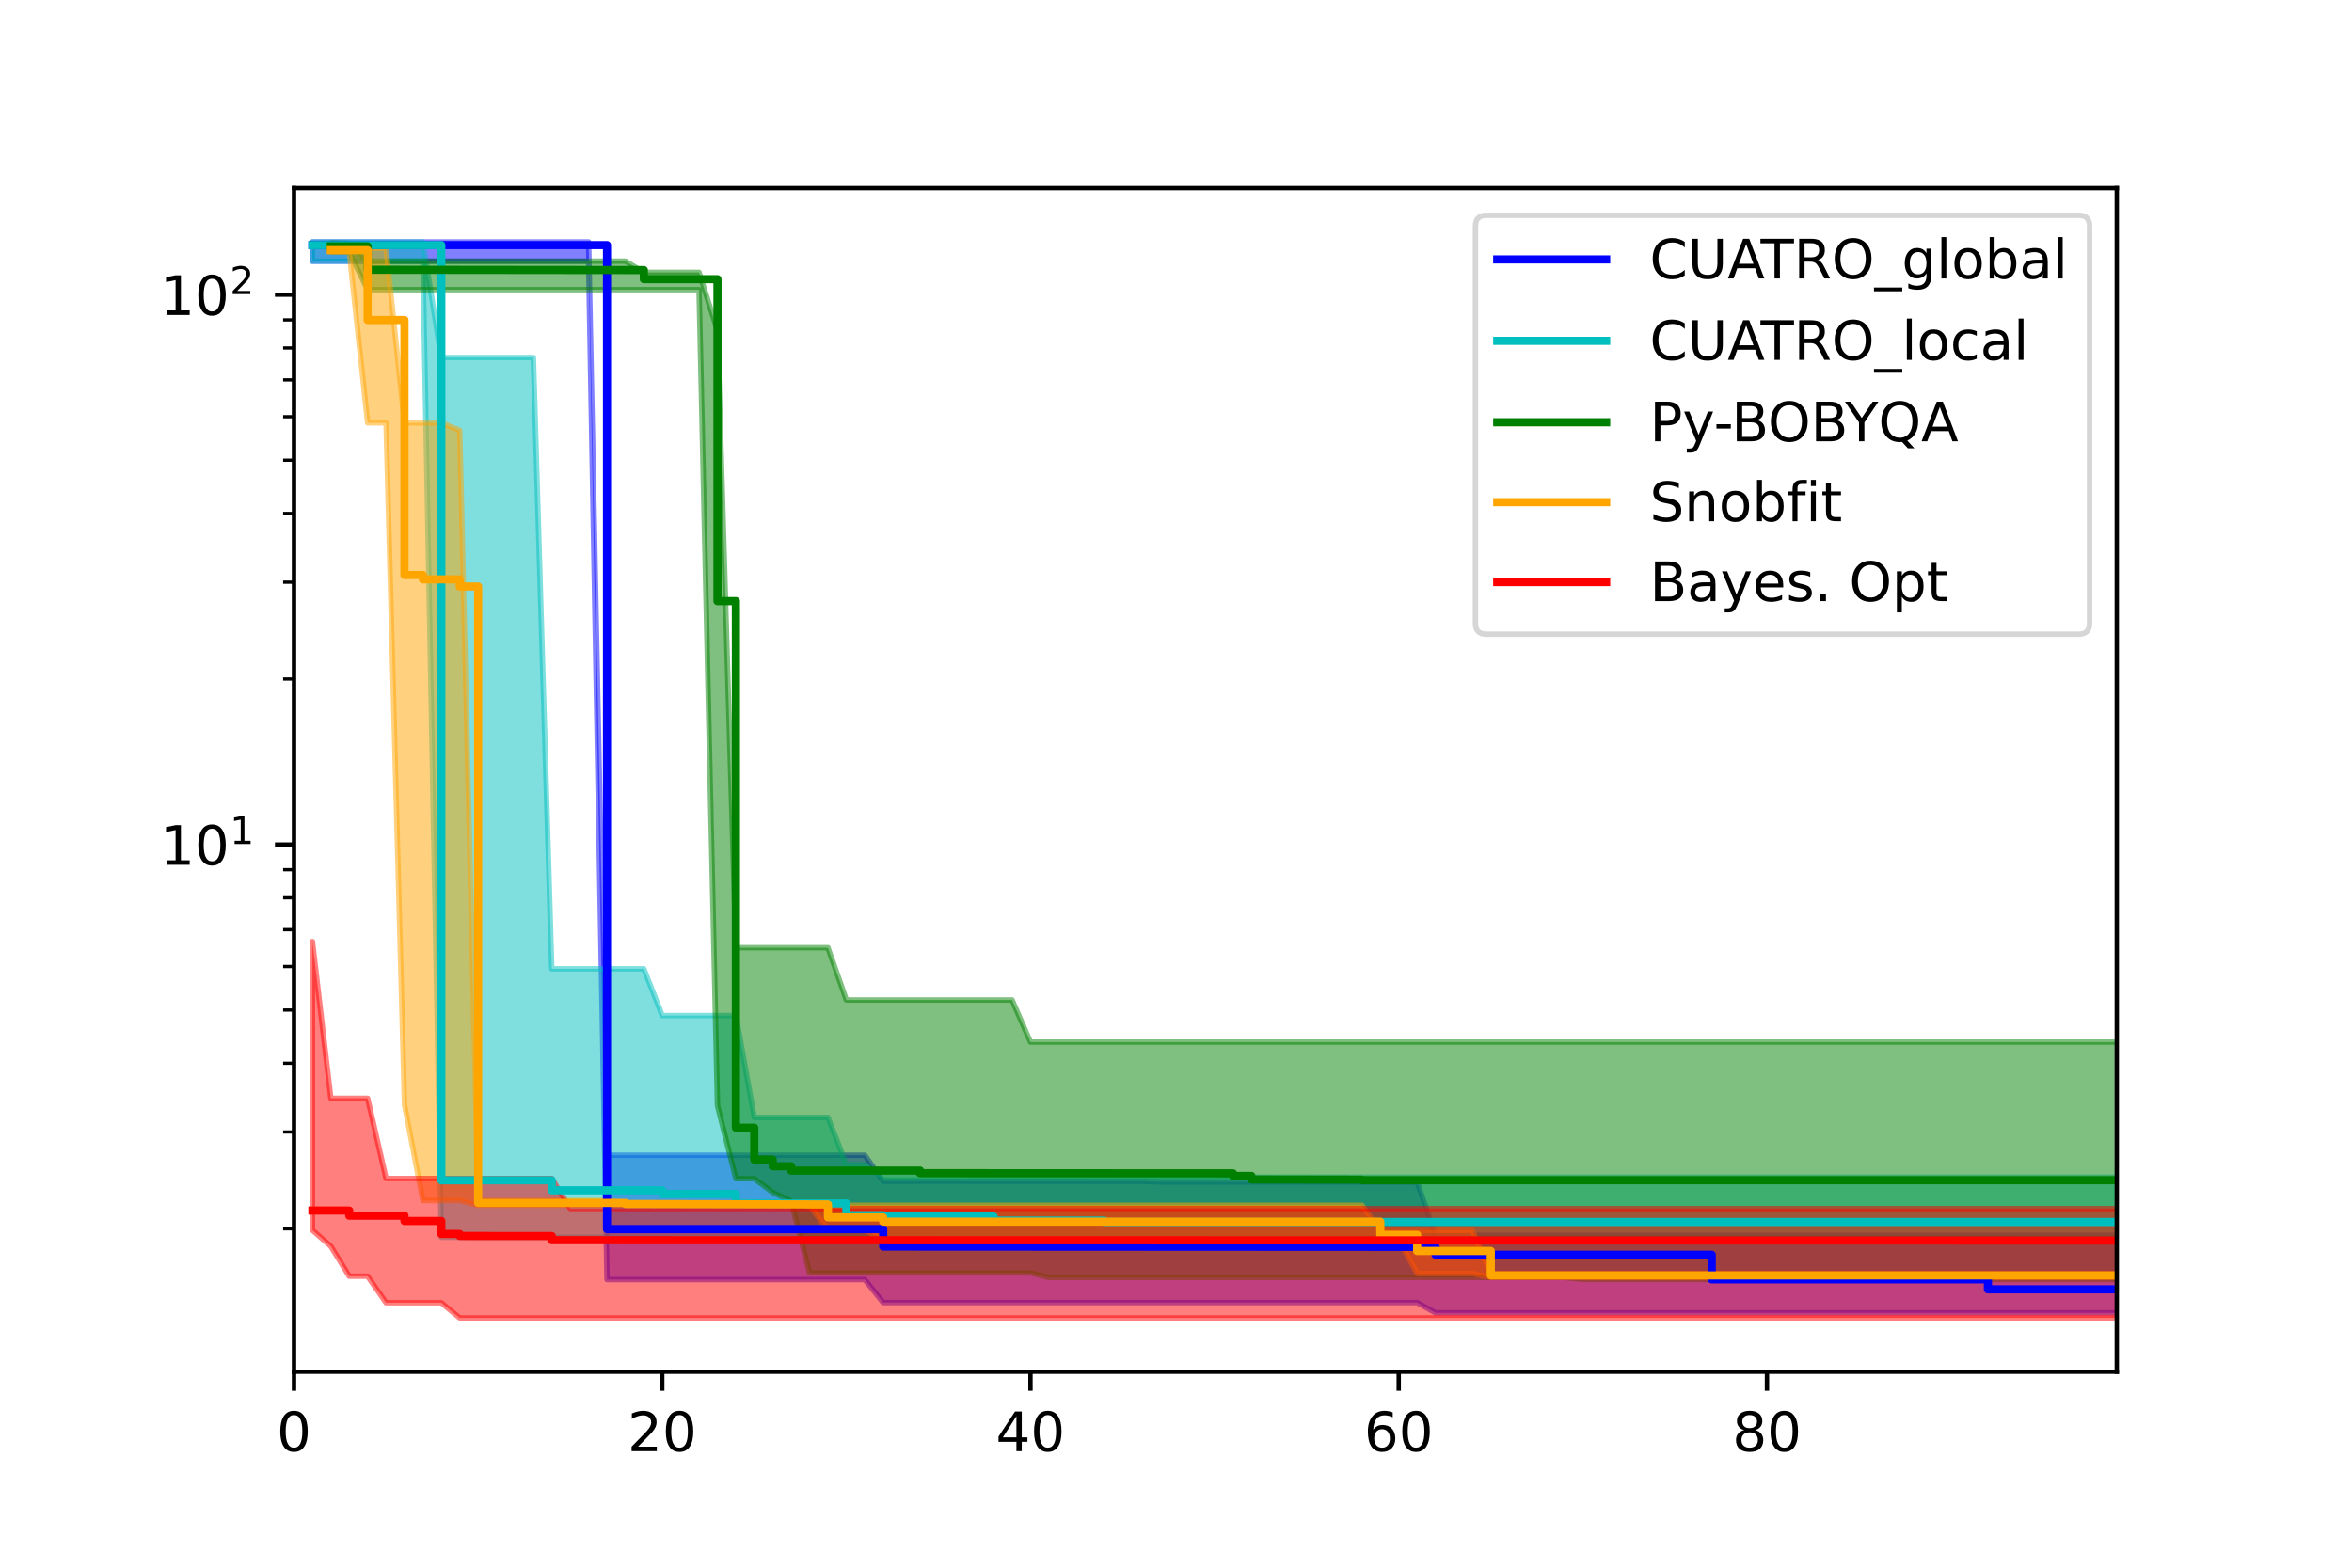 <?xml version="1.0" encoding="utf-8" standalone="no"?>
<!DOCTYPE svg PUBLIC "-//W3C//DTD SVG 1.1//EN"
  "http://www.w3.org/Graphics/SVG/1.1/DTD/svg11.dtd">
<!-- Created with matplotlib (https://matplotlib.org/) -->
<svg height="288pt" version="1.1" viewBox="0 0 432 288" width="432pt" xmlns="http://www.w3.org/2000/svg" xmlns:xlink="http://www.w3.org/1999/xlink">
 <defs>
  <style type="text/css">*{stroke-linecap:butt;stroke-linejoin:round;}</style>
 </defs>
 <g id="figure_1">
  <g id="patch_1">
   <path d="M 0 288 
L 432 288 
L 432 0 
L 0 0 
z
" style="fill:#ffffff;"/>
  </g>
  <g id="axes_1">
   <g id="patch_2">
    <path d="M 54 252 
L 388.8 252 
L 388.8 34.56 
L 54 34.56 
z
" style="fill:#ffffff;"/>
   </g>
   <g id="PolyCollection_1">
    <defs>
     <path d="M 57.382 -243.556 
L 57.382 -240.008 
L 60.764 -240.008 
L 64.145 -240.008 
L 67.527 -240.008 
L 70.909 -240.008 
L 74.291 -240.008 
L 77.673 -240.008 
L 81.055 -240.008 
L 84.436 -240.008 
L 87.818 -240.008 
L 91.2 -240.008 
L 94.582 -240.008 
L 97.964 -240.008 
L 101.345 -240.008 
L 104.727 -240.008 
L 108.109 -240.008 
L 111.491 -52.933 
L 114.873 -52.933 
L 118.255 -52.933 
L 121.636 -52.933 
L 125.018 -52.933 
L 128.4 -52.933 
L 131.782 -52.933 
L 135.164 -52.933 
L 138.545 -52.933 
L 141.927 -52.933 
L 145.309 -52.933 
L 148.691 -52.933 
L 152.073 -52.933 
L 155.455 -52.933 
L 158.836 -52.933 
L 162.218 -48.703 
L 165.6 -48.703 
L 168.982 -48.703 
L 172.364 -48.703 
L 175.745 -48.703 
L 179.127 -48.703 
L 182.509 -48.703 
L 185.891 -48.703 
L 189.273 -48.703 
L 192.655 -48.703 
L 196.036 -48.703 
L 199.418 -48.703 
L 202.8 -48.703 
L 206.182 -48.703 
L 209.564 -48.703 
L 212.945 -48.703 
L 216.327 -48.703 
L 219.709 -48.703 
L 223.091 -48.703 
L 226.473 -48.703 
L 229.855 -48.703 
L 233.236 -48.703 
L 236.618 -48.703 
L 240 -48.703 
L 243.382 -48.703 
L 246.764 -48.703 
L 250.145 -48.703 
L 253.527 -48.703 
L 256.909 -48.703 
L 260.291 -48.703 
L 263.673 -46.822 
L 267.055 -46.822 
L 270.436 -46.822 
L 273.818 -46.822 
L 277.2 -46.822 
L 280.582 -46.822 
L 283.964 -46.822 
L 287.345 -46.822 
L 290.727 -46.822 
L 294.109 -46.822 
L 297.491 -46.822 
L 300.873 -46.822 
L 304.255 -46.822 
L 307.636 -46.822 
L 311.018 -46.822 
L 314.4 -46.822 
L 317.782 -46.822 
L 321.164 -46.822 
L 324.545 -46.822 
L 327.927 -46.822 
L 331.309 -46.822 
L 334.691 -46.822 
L 338.073 -46.822 
L 341.455 -46.822 
L 344.836 -46.822 
L 348.218 -46.822 
L 351.6 -46.822 
L 354.982 -46.822 
L 358.364 -46.822 
L 361.745 -46.822 
L 365.127 -46.822 
L 368.509 -46.822 
L 371.891 -46.822 
L 375.273 -46.822 
L 378.655 -46.822 
L 382.036 -46.822 
L 385.418 -46.822 
L 388.8 -46.822 
L 392.182 -46.822 
L 392.182 -61.079 
L 392.182 -61.079 
L 388.8 -61.079 
L 385.418 -61.079 
L 382.036 -61.079 
L 378.655 -61.079 
L 375.273 -61.079 
L 371.891 -61.079 
L 368.509 -61.079 
L 365.127 -61.079 
L 361.745 -61.079 
L 358.364 -61.079 
L 354.982 -61.079 
L 351.6 -61.079 
L 348.218 -61.079 
L 344.836 -61.079 
L 341.455 -61.079 
L 338.073 -61.079 
L 334.691 -61.079 
L 331.309 -61.079 
L 327.927 -61.079 
L 324.545 -61.079 
L 321.164 -61.079 
L 317.782 -61.079 
L 314.4 -61.079 
L 311.018 -61.079 
L 307.636 -61.079 
L 304.255 -61.079 
L 300.873 -61.079 
L 297.491 -61.079 
L 294.109 -61.079 
L 290.727 -61.079 
L 287.345 -61.079 
L 283.964 -61.079 
L 280.582 -61.079 
L 277.2 -61.079 
L 273.818 -61.079 
L 270.436 -61.079 
L 267.055 -61.079 
L 263.673 -61.079 
L 260.291 -70.869 
L 256.909 -70.869 
L 253.527 -70.869 
L 250.145 -70.869 
L 246.764 -70.869 
L 243.382 -70.869 
L 240 -70.869 
L 236.618 -70.869 
L 233.236 -70.869 
L 229.855 -70.869 
L 226.473 -70.869 
L 223.091 -70.869 
L 219.709 -70.869 
L 216.327 -70.869 
L 212.945 -70.869 
L 209.564 -70.987 
L 206.182 -70.987 
L 202.8 -70.987 
L 199.418 -70.987 
L 196.036 -70.987 
L 192.655 -70.987 
L 189.273 -70.987 
L 185.891 -70.987 
L 182.509 -70.987 
L 179.127 -70.987 
L 175.745 -70.987 
L 172.364 -70.987 
L 168.982 -70.987 
L 165.6 -70.987 
L 162.218 -70.987 
L 158.836 -75.774 
L 155.455 -75.774 
L 152.073 -75.774 
L 148.691 -75.774 
L 145.309 -75.774 
L 141.927 -75.774 
L 138.545 -75.774 
L 135.164 -75.774 
L 131.782 -75.774 
L 128.4 -75.774 
L 125.018 -75.774 
L 121.636 -75.774 
L 118.255 -75.774 
L 114.873 -75.774 
L 111.491 -75.774 
L 108.109 -243.556 
L 104.727 -243.556 
L 101.345 -243.556 
L 97.964 -243.556 
L 94.582 -243.556 
L 91.2 -243.556 
L 87.818 -243.556 
L 84.436 -243.556 
L 81.055 -243.556 
L 77.673 -243.556 
L 74.291 -243.556 
L 70.909 -243.556 
L 67.527 -243.556 
L 64.145 -243.556 
L 60.764 -243.556 
L 57.382 -243.556 
z
" id="m48d855124e" style="stroke:#0000ff;stroke-opacity:0.5;"/>
    </defs>
    <g clip-path="url(#p5452d29eb0)">
     <use style="fill:#0000ff;fill-opacity:0.5;stroke:#0000ff;stroke-opacity:0.5;" x="0" xlink:href="#m48d855124e" y="288"/>
    </g>
   </g>
   <g id="PolyCollection_2">
    <defs>
     <path d="M 57.382 -243.556 
L 57.382 -240.008 
L 60.764 -240.008 
L 64.145 -240.008 
L 67.527 -240.008 
L 70.909 -240.008 
L 74.291 -240.008 
L 77.673 -240.008 
L 81.055 -60.677 
L 84.436 -60.677 
L 87.818 -60.677 
L 91.2 -60.677 
L 94.582 -60.677 
L 97.964 -60.677 
L 101.345 -60.677 
L 104.727 -60.677 
L 108.109 -60.677 
L 111.491 -60.677 
L 114.873 -60.677 
L 118.255 -60.677 
L 121.636 -60.677 
L 125.018 -60.677 
L 128.4 -60.677 
L 131.782 -60.677 
L 135.164 -60.677 
L 138.545 -60.677 
L 141.927 -60.677 
L 145.309 -60.677 
L 148.691 -60.677 
L 152.073 -60.677 
L 155.455 -60.677 
L 158.836 -60.677 
L 162.218 -60.677 
L 165.6 -60.677 
L 168.982 -60.677 
L 172.364 -60.677 
L 175.745 -60.677 
L 179.127 -60.677 
L 182.509 -60.677 
L 185.891 -60.677 
L 189.273 -60.677 
L 192.655 -60.677 
L 196.036 -60.677 
L 199.418 -60.677 
L 202.8 -60.677 
L 206.182 -60.677 
L 209.564 -60.677 
L 212.945 -60.677 
L 216.327 -60.677 
L 219.709 -60.677 
L 223.091 -60.677 
L 226.473 -60.677 
L 229.855 -60.677 
L 233.236 -60.677 
L 236.618 -60.677 
L 240 -60.677 
L 243.382 -60.677 
L 246.764 -60.677 
L 250.145 -60.677 
L 253.527 -60.677 
L 256.909 -60.677 
L 260.291 -60.677 
L 263.673 -60.677 
L 267.055 -60.677 
L 270.436 -60.677 
L 273.818 -60.677 
L 277.2 -60.677 
L 280.582 -60.677 
L 283.964 -60.677 
L 287.345 -60.677 
L 290.727 -60.677 
L 294.109 -60.677 
L 297.491 -60.677 
L 300.873 -60.677 
L 304.255 -60.677 
L 307.636 -60.677 
L 311.018 -60.677 
L 314.4 -60.677 
L 317.782 -60.677 
L 321.164 -60.677 
L 324.545 -60.677 
L 327.927 -60.677 
L 331.309 -60.677 
L 334.691 -60.677 
L 338.073 -60.677 
L 341.455 -60.677 
L 344.836 -60.677 
L 348.218 -60.677 
L 351.6 -60.677 
L 354.982 -60.677 
L 358.364 -60.677 
L 361.745 -60.677 
L 365.127 -60.677 
L 368.509 -60.677 
L 371.891 -60.677 
L 375.273 -60.677 
L 378.655 -60.677 
L 382.036 -60.677 
L 385.418 -60.677 
L 388.8 -60.677 
L 392.182 -60.677 
L 392.182 -71.745 
L 392.182 -71.745 
L 388.8 -71.745 
L 385.418 -71.745 
L 382.036 -71.745 
L 378.655 -71.745 
L 375.273 -71.745 
L 371.891 -71.745 
L 368.509 -71.745 
L 365.127 -71.745 
L 361.745 -71.745 
L 358.364 -71.745 
L 354.982 -71.745 
L 351.6 -71.745 
L 348.218 -71.745 
L 344.836 -71.745 
L 341.455 -71.745 
L 338.073 -71.745 
L 334.691 -71.745 
L 331.309 -71.745 
L 327.927 -71.745 
L 324.545 -71.745 
L 321.164 -71.745 
L 317.782 -71.745 
L 314.4 -71.745 
L 311.018 -71.745 
L 307.636 -71.745 
L 304.255 -71.745 
L 300.873 -71.745 
L 297.491 -71.745 
L 294.109 -71.745 
L 290.727 -71.745 
L 287.345 -71.745 
L 283.964 -71.745 
L 280.582 -71.745 
L 277.2 -71.745 
L 273.818 -71.745 
L 270.436 -71.745 
L 267.055 -71.745 
L 263.673 -71.745 
L 260.291 -71.745 
L 256.909 -71.745 
L 253.527 -71.745 
L 250.145 -71.745 
L 246.764 -71.745 
L 243.382 -71.745 
L 240 -71.745 
L 236.618 -71.745 
L 233.236 -71.745 
L 229.855 -71.745 
L 226.473 -71.745 
L 223.091 -71.745 
L 219.709 -71.745 
L 216.327 -71.745 
L 212.945 -71.745 
L 209.564 -71.745 
L 206.182 -71.745 
L 202.8 -71.745 
L 199.418 -71.745 
L 196.036 -71.745 
L 192.655 -71.745 
L 189.273 -71.745 
L 185.891 -71.745 
L 182.509 -71.745 
L 179.127 -71.745 
L 175.745 -71.745 
L 172.364 -71.745 
L 168.982 -71.745 
L 165.6 -71.745 
L 162.218 -71.745 
L 158.836 -74.058 
L 155.455 -74.058 
L 152.073 -82.718 
L 148.691 -82.718 
L 145.309 -82.718 
L 141.927 -82.718 
L 138.545 -82.718 
L 135.164 -101.439 
L 131.782 -101.439 
L 128.4 -101.439 
L 125.018 -101.439 
L 121.636 -101.439 
L 118.255 -110.024 
L 114.873 -110.024 
L 111.491 -110.024 
L 108.109 -110.024 
L 104.727 -110.024 
L 101.345 -110.024 
L 97.964 -222.32 
L 94.582 -222.32 
L 91.2 -222.32 
L 87.818 -222.32 
L 84.436 -222.32 
L 81.055 -222.32 
L 77.673 -243.556 
L 74.291 -243.556 
L 70.909 -243.556 
L 67.527 -243.556 
L 64.145 -243.556 
L 60.764 -243.556 
L 57.382 -243.556 
z
" id="m4b92248a38" style="stroke:#00bfbf;stroke-opacity:0.5;"/>
    </defs>
    <g clip-path="url(#p5452d29eb0)">
     <use style="fill:#00bfbf;fill-opacity:0.5;stroke:#00bfbf;stroke-opacity:0.5;" x="0" xlink:href="#m4b92248a38" y="288"/>
    </g>
   </g>
   <g id="PolyCollection_3">
    <defs>
     <path d="M 60.764 -243.349 
L 60.764 -241.734 
L 64.145 -241.734 
L 67.527 -234.78 
L 70.909 -234.78 
L 74.291 -234.78 
L 77.673 -234.78 
L 81.055 -234.78 
L 84.436 -234.78 
L 87.818 -234.78 
L 91.2 -234.78 
L 94.582 -234.78 
L 97.964 -234.78 
L 101.345 -234.78 
L 104.727 -234.78 
L 108.109 -234.78 
L 111.491 -234.78 
L 114.873 -234.78 
L 118.255 -234.78 
L 121.636 -234.78 
L 125.018 -234.78 
L 128.4 -234.78 
L 131.782 -84.883 
L 135.164 -71.466 
L 138.545 -71.466 
L 141.927 -68.958 
L 145.309 -67.319 
L 148.691 -54.161 
L 152.073 -54.161 
L 155.455 -54.161 
L 158.836 -54.161 
L 162.218 -54.161 
L 165.6 -54.161 
L 168.982 -54.161 
L 172.364 -54.161 
L 175.745 -54.161 
L 179.127 -54.161 
L 182.509 -54.161 
L 185.891 -54.161 
L 189.273 -54.161 
L 192.655 -53.317 
L 196.036 -53.317 
L 199.418 -53.317 
L 202.8 -53.317 
L 206.182 -53.317 
L 209.564 -53.317 
L 212.945 -53.317 
L 216.327 -53.317 
L 219.709 -53.317 
L 223.091 -53.317 
L 226.473 -53.317 
L 229.855 -53.317 
L 233.236 -53.317 
L 236.618 -53.317 
L 240 -53.317 
L 243.382 -53.317 
L 246.764 -53.317 
L 250.145 -53.317 
L 253.527 -53.317 
L 256.909 -53.317 
L 260.291 -53.317 
L 263.673 -53.317 
L 267.055 -53.317 
L 270.436 -53.317 
L 273.818 -53.317 
L 277.2 -53.317 
L 280.582 -53.317 
L 283.964 -53.317 
L 287.345 -53.317 
L 290.727 -52.952 
L 294.109 -52.952 
L 297.491 -52.952 
L 300.873 -52.952 
L 304.255 -52.952 
L 307.636 -52.952 
L 311.018 -52.952 
L 314.4 -52.952 
L 317.782 -52.952 
L 321.164 -52.952 
L 324.545 -52.952 
L 327.927 -52.952 
L 331.309 -52.952 
L 334.691 -52.952 
L 338.073 -52.952 
L 341.455 -52.952 
L 344.836 -52.952 
L 348.218 -52.952 
L 351.6 -52.952 
L 354.982 -52.952 
L 358.364 -52.952 
L 361.745 -52.952 
L 365.127 -52.952 
L 368.509 -52.952 
L 371.891 -52.952 
L 375.273 -52.952 
L 378.655 -52.952 
L 382.036 -52.952 
L 385.418 -52.952 
L 388.8 -52.952 
L 392.182 -52.952 
L 392.182 -96.556 
L 392.182 -96.556 
L 388.8 -96.556 
L 385.418 -96.556 
L 382.036 -96.556 
L 378.655 -96.556 
L 375.273 -96.556 
L 371.891 -96.556 
L 368.509 -96.556 
L 365.127 -96.556 
L 361.745 -96.556 
L 358.364 -96.556 
L 354.982 -96.556 
L 351.6 -96.556 
L 348.218 -96.556 
L 344.836 -96.556 
L 341.455 -96.556 
L 338.073 -96.556 
L 334.691 -96.556 
L 331.309 -96.556 
L 327.927 -96.556 
L 324.545 -96.556 
L 321.164 -96.556 
L 317.782 -96.556 
L 314.4 -96.556 
L 311.018 -96.556 
L 307.636 -96.556 
L 304.255 -96.556 
L 300.873 -96.556 
L 297.491 -96.556 
L 294.109 -96.556 
L 290.727 -96.556 
L 287.345 -96.556 
L 283.964 -96.556 
L 280.582 -96.556 
L 277.2 -96.556 
L 273.818 -96.556 
L 270.436 -96.556 
L 267.055 -96.556 
L 263.673 -96.556 
L 260.291 -96.556 
L 256.909 -96.556 
L 253.527 -96.556 
L 250.145 -96.556 
L 246.764 -96.556 
L 243.382 -96.556 
L 240 -96.556 
L 236.618 -96.556 
L 233.236 -96.556 
L 229.855 -96.556 
L 226.473 -96.556 
L 223.091 -96.556 
L 219.709 -96.556 
L 216.327 -96.556 
L 212.945 -96.556 
L 209.564 -96.556 
L 206.182 -96.556 
L 202.8 -96.556 
L 199.418 -96.556 
L 196.036 -96.556 
L 192.655 -96.556 
L 189.273 -96.556 
L 185.891 -104.297 
L 182.509 -104.297 
L 179.127 -104.297 
L 175.745 -104.297 
L 172.364 -104.297 
L 168.982 -104.297 
L 165.6 -104.297 
L 162.218 -104.297 
L 158.836 -104.297 
L 155.455 -104.297 
L 152.073 -113.904 
L 148.691 -113.904 
L 145.309 -113.904 
L 141.927 -113.904 
L 138.545 -113.904 
L 135.164 -113.904 
L 131.782 -227.252 
L 128.4 -237.962 
L 125.018 -237.962 
L 121.636 -237.962 
L 118.255 -237.962 
L 114.873 -240.03 
L 111.491 -240.03 
L 108.109 -240.03 
L 104.727 -240.03 
L 101.345 -240.03 
L 97.964 -240.03 
L 94.582 -240.03 
L 91.2 -240.03 
L 87.818 -240.03 
L 84.436 -240.03 
L 81.055 -240.03 
L 77.673 -240.03 
L 74.291 -240.03 
L 70.909 -240.03 
L 67.527 -240.03 
L 64.145 -243.282 
L 60.764 -243.349 
z
" id="m9ae7af9c12" style="stroke:#008000;stroke-opacity:0.5;"/>
    </defs>
    <g clip-path="url(#p5452d29eb0)">
     <use style="fill:#008000;fill-opacity:0.5;stroke:#008000;stroke-opacity:0.5;" x="0" xlink:href="#m9ae7af9c12" y="288"/>
    </g>
   </g>
   <g id="PolyCollection_4">
    <defs>
     <path d="M 60.764 -242.37 
L 60.764 -241.71 
L 64.145 -241.71 
L 67.527 -210.319 
L 70.909 -210.319 
L 74.291 -85.085 
L 77.673 -67.442 
L 81.055 -67.442 
L 84.436 -67.442 
L 87.818 -66.583 
L 91.2 -66.583 
L 94.582 -66.583 
L 97.964 -66.583 
L 101.345 -66.583 
L 104.727 -66.583 
L 108.109 -66.583 
L 111.491 -66.583 
L 114.873 -66.583 
L 118.255 -66.583 
L 121.636 -66.583 
L 125.018 -66.583 
L 128.4 -66.583 
L 131.782 -66.583 
L 135.164 -66.583 
L 138.545 -66.583 
L 141.927 -66.583 
L 145.309 -66.583 
L 148.691 -66.583 
L 152.073 -61.992 
L 155.455 -61.992 
L 158.836 -61.992 
L 162.218 -60.321 
L 165.6 -60.321 
L 168.982 -60.321 
L 172.364 -60.321 
L 175.745 -60.321 
L 179.127 -60.321 
L 182.509 -60.321 
L 185.891 -60.321 
L 189.273 -60.321 
L 192.655 -60.321 
L 196.036 -60.321 
L 199.418 -60.321 
L 202.8 -60.321 
L 206.182 -60.321 
L 209.564 -60.321 
L 212.945 -60.321 
L 216.327 -60.321 
L 219.709 -60.321 
L 223.091 -60.321 
L 226.473 -60.321 
L 229.855 -60.321 
L 233.236 -60.321 
L 236.618 -60.321 
L 240 -60.321 
L 243.382 -60.321 
L 246.764 -60.321 
L 250.145 -60.321 
L 253.527 -60.321 
L 256.909 -60.321 
L 260.291 -54.043 
L 263.673 -54.043 
L 267.055 -54.043 
L 270.436 -54.043 
L 273.818 -53.347 
L 277.2 -53.347 
L 280.582 -53.347 
L 283.964 -53.347 
L 287.345 -53.347 
L 290.727 -53.347 
L 294.109 -53.347 
L 297.491 -53.347 
L 300.873 -53.347 
L 304.255 -53.347 
L 307.636 -53.347 
L 311.018 -53.347 
L 314.4 -53.347 
L 317.782 -53.347 
L 321.164 -53.347 
L 324.545 -53.347 
L 327.927 -53.347 
L 331.309 -53.347 
L 334.691 -53.347 
L 338.073 -53.347 
L 341.455 -53.347 
L 344.836 -53.347 
L 348.218 -53.347 
L 351.6 -53.347 
L 354.982 -53.347 
L 358.364 -53.347 
L 361.745 -53.347 
L 365.127 -53.347 
L 368.509 -53.347 
L 371.891 -53.347 
L 375.273 -53.347 
L 378.655 -53.347 
L 382.036 -53.347 
L 385.418 -53.347 
L 388.8 -53.347 
L 392.182 -53.347 
L 392.182 -54.043 
L 392.182 -54.043 
L 388.8 -54.043 
L 385.418 -54.043 
L 382.036 -54.043 
L 378.655 -54.043 
L 375.273 -54.043 
L 371.891 -54.043 
L 368.509 -54.043 
L 365.127 -54.043 
L 361.745 -54.043 
L 358.364 -54.043 
L 354.982 -54.043 
L 351.6 -54.043 
L 348.218 -54.043 
L 344.836 -54.043 
L 341.455 -54.043 
L 338.073 -54.043 
L 334.691 -54.043 
L 331.309 -54.043 
L 327.927 -54.043 
L 324.545 -54.043 
L 321.164 -54.043 
L 317.782 -54.043 
L 314.4 -54.043 
L 311.018 -54.043 
L 307.636 -54.043 
L 304.255 -54.043 
L 300.873 -54.043 
L 297.491 -54.043 
L 294.109 -54.043 
L 290.727 -54.043 
L 287.345 -54.043 
L 283.964 -54.043 
L 280.582 -54.043 
L 277.2 -54.043 
L 273.818 -54.043 
L 270.436 -61.965 
L 267.055 -61.965 
L 263.673 -61.965 
L 260.291 -61.965 
L 256.909 -61.965 
L 253.527 -61.965 
L 250.145 -66.583 
L 246.764 -66.583 
L 243.382 -66.583 
L 240 -66.583 
L 236.618 -66.583 
L 233.236 -66.583 
L 229.855 -66.583 
L 226.473 -66.583 
L 223.091 -66.583 
L 219.709 -66.583 
L 216.327 -66.583 
L 212.945 -66.583 
L 209.564 -66.583 
L 206.182 -66.583 
L 202.8 -66.583 
L 199.418 -66.583 
L 196.036 -66.583 
L 192.655 -66.583 
L 189.273 -66.583 
L 185.891 -66.583 
L 182.509 -66.583 
L 179.127 -66.583 
L 175.745 -66.583 
L 172.364 -66.583 
L 168.982 -66.583 
L 165.6 -66.583 
L 162.218 -66.583 
L 158.836 -66.583 
L 155.455 -66.583 
L 152.073 -66.583 
L 148.691 -66.883 
L 145.309 -66.883 
L 141.927 -66.883 
L 138.545 -66.883 
L 135.164 -66.883 
L 131.782 -66.883 
L 128.4 -66.883 
L 125.018 -67.035 
L 121.636 -67.035 
L 118.255 -67.035 
L 114.873 -67.035 
L 111.491 -67.442 
L 108.109 -67.442 
L 104.727 -67.442 
L 101.345 -67.442 
L 97.964 -67.442 
L 94.582 -67.442 
L 91.2 -67.442 
L 87.818 -67.442 
L 84.436 -208.952 
L 81.055 -210.319 
L 77.673 -210.319 
L 74.291 -210.319 
L 70.909 -242.37 
L 67.527 -242.37 
L 64.145 -242.37 
L 60.764 -242.37 
z
" id="m934ab34580" style="stroke:#ffa500;stroke-opacity:0.5;"/>
    </defs>
    <g clip-path="url(#p5452d29eb0)">
     <use style="fill:#ffa500;fill-opacity:0.5;stroke:#ffa500;stroke-opacity:0.5;" x="0" xlink:href="#m934ab34580" y="288"/>
    </g>
   </g>
   <g id="PolyCollection_5">
    <defs>
     <path d="M 57.382 -115.028 
L 57.382 -62.001 
L 60.764 -59.05 
L 64.145 -53.548 
L 67.527 -53.548 
L 70.909 -48.679 
L 74.291 -48.679 
L 77.673 -48.679 
L 81.055 -48.679 
L 84.436 -45.884 
L 87.818 -45.884 
L 91.2 -45.884 
L 94.582 -45.884 
L 97.964 -45.884 
L 101.345 -45.884 
L 104.727 -45.884 
L 108.109 -45.884 
L 111.491 -45.884 
L 114.873 -45.884 
L 118.255 -45.884 
L 121.636 -45.884 
L 125.018 -45.884 
L 128.4 -45.884 
L 131.782 -45.884 
L 135.164 -45.884 
L 138.545 -45.884 
L 141.927 -45.884 
L 145.309 -45.884 
L 148.691 -45.884 
L 152.073 -45.884 
L 155.455 -45.884 
L 158.836 -45.884 
L 162.218 -45.884 
L 165.6 -45.884 
L 168.982 -45.884 
L 172.364 -45.884 
L 175.745 -45.884 
L 179.127 -45.884 
L 182.509 -45.884 
L 185.891 -45.884 
L 189.273 -45.884 
L 192.655 -45.884 
L 196.036 -45.884 
L 199.418 -45.884 
L 202.8 -45.884 
L 206.182 -45.884 
L 209.564 -45.884 
L 212.945 -45.884 
L 216.327 -45.884 
L 219.709 -45.884 
L 223.091 -45.884 
L 226.473 -45.884 
L 229.855 -45.884 
L 233.236 -45.884 
L 236.618 -45.884 
L 240 -45.884 
L 243.382 -45.884 
L 246.764 -45.884 
L 250.145 -45.884 
L 253.527 -45.884 
L 256.909 -45.884 
L 260.291 -45.884 
L 263.673 -45.884 
L 267.055 -45.884 
L 270.436 -45.884 
L 273.818 -45.884 
L 277.2 -45.884 
L 280.582 -45.884 
L 283.964 -45.884 
L 287.345 -45.884 
L 290.727 -45.884 
L 294.109 -45.884 
L 297.491 -45.884 
L 300.873 -45.884 
L 304.255 -45.884 
L 307.636 -45.884 
L 311.018 -45.884 
L 314.4 -45.884 
L 317.782 -45.884 
L 321.164 -45.884 
L 324.545 -45.884 
L 327.927 -45.884 
L 331.309 -45.884 
L 334.691 -45.884 
L 338.073 -45.884 
L 341.455 -45.884 
L 344.836 -45.884 
L 348.218 -45.884 
L 351.6 -45.884 
L 354.982 -45.884 
L 358.364 -45.884 
L 361.745 -45.884 
L 365.127 -45.884 
L 368.509 -45.884 
L 371.891 -45.884 
L 375.273 -45.884 
L 378.655 -45.884 
L 382.036 -45.884 
L 385.418 -45.884 
L 388.8 -45.884 
L 392.182 -45.884 
L 392.182 -65.973 
L 392.182 -65.973 
L 388.8 -65.973 
L 385.418 -65.973 
L 382.036 -65.973 
L 378.655 -65.973 
L 375.273 -65.973 
L 371.891 -65.973 
L 368.509 -65.973 
L 365.127 -65.973 
L 361.745 -65.973 
L 358.364 -65.973 
L 354.982 -65.973 
L 351.6 -65.973 
L 348.218 -65.973 
L 344.836 -65.973 
L 341.455 -65.973 
L 338.073 -65.973 
L 334.691 -65.973 
L 331.309 -65.973 
L 327.927 -65.973 
L 324.545 -65.973 
L 321.164 -65.973 
L 317.782 -65.973 
L 314.4 -65.973 
L 311.018 -65.973 
L 307.636 -65.973 
L 304.255 -65.973 
L 300.873 -65.973 
L 297.491 -65.973 
L 294.109 -65.973 
L 290.727 -65.973 
L 287.345 -65.973 
L 283.964 -65.973 
L 280.582 -65.973 
L 277.2 -65.973 
L 273.818 -65.973 
L 270.436 -65.973 
L 267.055 -65.973 
L 263.673 -65.973 
L 260.291 -65.973 
L 256.909 -65.973 
L 253.527 -65.973 
L 250.145 -65.973 
L 246.764 -65.973 
L 243.382 -65.973 
L 240 -65.973 
L 236.618 -65.973 
L 233.236 -65.973 
L 229.855 -65.973 
L 226.473 -65.973 
L 223.091 -65.973 
L 219.709 -65.973 
L 216.327 -65.973 
L 212.945 -65.973 
L 209.564 -65.973 
L 206.182 -65.973 
L 202.8 -65.973 
L 199.418 -65.973 
L 196.036 -65.973 
L 192.655 -65.973 
L 189.273 -65.973 
L 185.891 -65.973 
L 182.509 -65.973 
L 179.127 -65.973 
L 175.745 -65.973 
L 172.364 -65.973 
L 168.982 -65.973 
L 165.6 -65.973 
L 162.218 -65.973 
L 158.836 -65.973 
L 155.455 -65.973 
L 152.073 -65.973 
L 148.691 -65.973 
L 145.309 -65.973 
L 141.927 -65.973 
L 138.545 -65.973 
L 135.164 -65.973 
L 131.782 -65.973 
L 128.4 -65.973 
L 125.018 -65.973 
L 121.636 -65.973 
L 118.255 -65.973 
L 114.873 -65.973 
L 111.491 -65.973 
L 108.109 -65.973 
L 104.727 -65.973 
L 101.345 -71.496 
L 97.964 -71.496 
L 94.582 -71.496 
L 91.2 -71.496 
L 87.818 -71.496 
L 84.436 -71.496 
L 81.055 -71.496 
L 77.673 -71.496 
L 74.291 -71.496 
L 70.909 -71.496 
L 67.527 -86.233 
L 64.145 -86.233 
L 60.764 -86.233 
L 57.382 -115.028 
z
" id="m36a7e1bb1b" style="stroke:#ff0000;stroke-opacity:0.5;"/>
    </defs>
    <g clip-path="url(#p5452d29eb0)">
     <use style="fill:#ff0000;fill-opacity:0.5;stroke:#ff0000;stroke-opacity:0.5;" x="0" xlink:href="#m36a7e1bb1b" y="288"/>
    </g>
   </g>
   <g id="matplotlib.axis_1">
    <g id="xtick_1">
     <g id="line2d_1">
      <defs>
       <path d="M 0 0 
L 0 3.5 
" id="mc9533495e0" style="stroke:#000000;stroke-width:0.8;"/>
      </defs>
      <g>
       <use style="stroke:#000000;stroke-width:0.8;" x="54" xlink:href="#mc9533495e0" y="252"/>
      </g>
     </g>
     <g id="text_1">
      <!-- 0 -->
      <g transform="translate(50.819 266.598)scale(0.1 -0.1)">
       <defs>
        <path d="M 31.781 66.406 
Q 24.172 66.406 20.328 58.906 
Q 16.5 51.422 16.5 36.375 
Q 16.5 21.391 20.328 13.891 
Q 24.172 6.391 31.781 6.391 
Q 39.453 6.391 43.281 13.891 
Q 47.125 21.391 47.125 36.375 
Q 47.125 51.422 43.281 58.906 
Q 39.453 66.406 31.781 66.406 
z
M 31.781 74.219 
Q 44.047 74.219 50.516 64.516 
Q 56.984 54.828 56.984 36.375 
Q 56.984 17.969 50.516 8.266 
Q 44.047 -1.422 31.781 -1.422 
Q 19.531 -1.422 13.062 8.266 
Q 6.594 17.969 6.594 36.375 
Q 6.594 54.828 13.062 64.516 
Q 19.531 74.219 31.781 74.219 
z
" id="DejaVuSans-48"/>
       </defs>
       <use xlink:href="#DejaVuSans-48"/>
      </g>
     </g>
    </g>
    <g id="xtick_2">
     <g id="line2d_2">
      <g>
       <use style="stroke:#000000;stroke-width:0.8;" x="121.636" xlink:href="#mc9533495e0" y="252"/>
      </g>
     </g>
     <g id="text_2">
      <!-- 20 -->
      <g transform="translate(115.274 266.598)scale(0.1 -0.1)">
       <defs>
        <path d="M 19.188 8.297 
L 53.609 8.297 
L 53.609 0 
L 7.328 0 
L 7.328 8.297 
Q 12.938 14.109 22.625 23.891 
Q 32.328 33.688 34.812 36.531 
Q 39.547 41.844 41.422 45.531 
Q 43.312 49.219 43.312 52.781 
Q 43.312 58.594 39.234 62.25 
Q 35.156 65.922 28.609 65.922 
Q 23.969 65.922 18.812 64.312 
Q 13.672 62.703 7.812 59.422 
L 7.812 69.391 
Q 13.766 71.781 18.938 73 
Q 24.125 74.219 28.422 74.219 
Q 39.75 74.219 46.484 68.547 
Q 53.219 62.891 53.219 53.422 
Q 53.219 48.922 51.531 44.891 
Q 49.859 40.875 45.406 35.406 
Q 44.188 33.984 37.641 27.219 
Q 31.109 20.453 19.188 8.297 
z
" id="DejaVuSans-50"/>
       </defs>
       <use xlink:href="#DejaVuSans-50"/>
       <use x="63.623" xlink:href="#DejaVuSans-48"/>
      </g>
     </g>
    </g>
    <g id="xtick_3">
     <g id="line2d_3">
      <g>
       <use style="stroke:#000000;stroke-width:0.8;" x="189.273" xlink:href="#mc9533495e0" y="252"/>
      </g>
     </g>
     <g id="text_3">
      <!-- 40 -->
      <g transform="translate(182.91 266.598)scale(0.1 -0.1)">
       <defs>
        <path d="M 37.797 64.312 
L 12.891 25.391 
L 37.797 25.391 
z
M 35.203 72.906 
L 47.609 72.906 
L 47.609 25.391 
L 58.016 25.391 
L 58.016 17.188 
L 47.609 17.188 
L 47.609 0 
L 37.797 0 
L 37.797 17.188 
L 4.891 17.188 
L 4.891 26.703 
z
" id="DejaVuSans-52"/>
       </defs>
       <use xlink:href="#DejaVuSans-52"/>
       <use x="63.623" xlink:href="#DejaVuSans-48"/>
      </g>
     </g>
    </g>
    <g id="xtick_4">
     <g id="line2d_4">
      <g>
       <use style="stroke:#000000;stroke-width:0.8;" x="256.909" xlink:href="#mc9533495e0" y="252"/>
      </g>
     </g>
     <g id="text_4">
      <!-- 60 -->
      <g transform="translate(250.547 266.598)scale(0.1 -0.1)">
       <defs>
        <path d="M 33.016 40.375 
Q 26.375 40.375 22.484 35.828 
Q 18.609 31.297 18.609 23.391 
Q 18.609 15.531 22.484 10.953 
Q 26.375 6.391 33.016 6.391 
Q 39.656 6.391 43.531 10.953 
Q 47.406 15.531 47.406 23.391 
Q 47.406 31.297 43.531 35.828 
Q 39.656 40.375 33.016 40.375 
z
M 52.594 71.297 
L 52.594 62.312 
Q 48.875 64.062 45.094 64.984 
Q 41.312 65.922 37.594 65.922 
Q 27.828 65.922 22.672 59.328 
Q 17.531 52.734 16.797 39.406 
Q 19.672 43.656 24.016 45.922 
Q 28.375 48.188 33.594 48.188 
Q 44.578 48.188 50.953 41.516 
Q 57.328 34.859 57.328 23.391 
Q 57.328 12.156 50.688 5.359 
Q 44.047 -1.422 33.016 -1.422 
Q 20.359 -1.422 13.672 8.266 
Q 6.984 17.969 6.984 36.375 
Q 6.984 53.656 15.188 63.938 
Q 23.391 74.219 37.203 74.219 
Q 40.922 74.219 44.703 73.484 
Q 48.484 72.75 52.594 71.297 
z
" id="DejaVuSans-54"/>
       </defs>
       <use xlink:href="#DejaVuSans-54"/>
       <use x="63.623" xlink:href="#DejaVuSans-48"/>
      </g>
     </g>
    </g>
    <g id="xtick_5">
     <g id="line2d_5">
      <g>
       <use style="stroke:#000000;stroke-width:0.8;" x="324.545" xlink:href="#mc9533495e0" y="252"/>
      </g>
     </g>
     <g id="text_5">
      <!-- 80 -->
      <g transform="translate(318.183 266.598)scale(0.1 -0.1)">
       <defs>
        <path d="M 31.781 34.625 
Q 24.75 34.625 20.719 30.859 
Q 16.703 27.094 16.703 20.516 
Q 16.703 13.922 20.719 10.156 
Q 24.75 6.391 31.781 6.391 
Q 38.812 6.391 42.859 10.172 
Q 46.922 13.969 46.922 20.516 
Q 46.922 27.094 42.891 30.859 
Q 38.875 34.625 31.781 34.625 
z
M 21.922 38.812 
Q 15.578 40.375 12.031 44.719 
Q 8.5 49.078 8.5 55.328 
Q 8.5 64.062 14.719 69.141 
Q 20.953 74.219 31.781 74.219 
Q 42.672 74.219 48.875 69.141 
Q 55.078 64.062 55.078 55.328 
Q 55.078 49.078 51.531 44.719 
Q 48 40.375 41.703 38.812 
Q 48.828 37.156 52.797 32.312 
Q 56.781 27.484 56.781 20.516 
Q 56.781 9.906 50.312 4.234 
Q 43.844 -1.422 31.781 -1.422 
Q 19.734 -1.422 13.25 4.234 
Q 6.781 9.906 6.781 20.516 
Q 6.781 27.484 10.781 32.312 
Q 14.797 37.156 21.922 38.812 
z
M 18.312 54.391 
Q 18.312 48.734 21.844 45.562 
Q 25.391 42.391 31.781 42.391 
Q 38.141 42.391 41.719 45.562 
Q 45.312 48.734 45.312 54.391 
Q 45.312 60.062 41.719 63.234 
Q 38.141 66.406 31.781 66.406 
Q 25.391 66.406 21.844 63.234 
Q 18.312 60.062 18.312 54.391 
z
" id="DejaVuSans-56"/>
       </defs>
       <use xlink:href="#DejaVuSans-56"/>
       <use x="63.623" xlink:href="#DejaVuSans-48"/>
      </g>
     </g>
    </g>
   </g>
   <g id="matplotlib.axis_2">
    <g id="ytick_1">
     <g id="line2d_6">
      <defs>
       <path d="M 0 0 
L -3.5 0 
" id="m3d15d2bd64" style="stroke:#000000;stroke-width:0.8;"/>
      </defs>
      <g>
       <use style="stroke:#000000;stroke-width:0.8;" x="54" xlink:href="#m3d15d2bd64" y="155.144"/>
      </g>
     </g>
     <g id="text_6">
      <!-- $\mathdefault{10^{1}}$ -->
      <g transform="translate(29.4 158.943)scale(0.1 -0.1)">
       <defs>
        <path d="M 12.406 8.297 
L 28.516 8.297 
L 28.516 63.922 
L 10.984 60.406 
L 10.984 69.391 
L 28.422 72.906 
L 38.281 72.906 
L 38.281 8.297 
L 54.391 8.297 
L 54.391 0 
L 12.406 0 
z
" id="DejaVuSans-49"/>
       </defs>
       <use transform="translate(0 0.684)" xlink:href="#DejaVuSans-49"/>
       <use transform="translate(63.623 0.684)" xlink:href="#DejaVuSans-48"/>
       <use transform="translate(128.203 38.966)scale(0.7)" xlink:href="#DejaVuSans-49"/>
      </g>
     </g>
    </g>
    <g id="ytick_2">
     <g id="line2d_7">
      <g>
       <use style="stroke:#000000;stroke-width:0.8;" x="54" xlink:href="#m3d15d2bd64" y="54.137"/>
      </g>
     </g>
     <g id="text_7">
      <!-- $\mathdefault{10^{2}}$ -->
      <g transform="translate(29.4 57.936)scale(0.1 -0.1)">
       <use transform="translate(0 0.766)" xlink:href="#DejaVuSans-49"/>
       <use transform="translate(63.623 0.766)" xlink:href="#DejaVuSans-48"/>
       <use transform="translate(128.203 39.047)scale(0.7)" xlink:href="#DejaVuSans-50"/>
      </g>
     </g>
    </g>
    <g id="ytick_3">
     <g id="line2d_8">
      <defs>
       <path d="M 0 0 
L -2 0 
" id="md614d77d9c" style="stroke:#000000;stroke-width:0.6;"/>
      </defs>
      <g>
       <use style="stroke:#000000;stroke-width:0.6;" x="54" xlink:href="#md614d77d9c" y="225.745"/>
      </g>
     </g>
    </g>
    <g id="ytick_4">
     <g id="line2d_9">
      <g>
       <use style="stroke:#000000;stroke-width:0.6;" x="54" xlink:href="#md614d77d9c" y="207.958"/>
      </g>
     </g>
    </g>
    <g id="ytick_5">
     <g id="line2d_10">
      <g>
       <use style="stroke:#000000;stroke-width:0.6;" x="54" xlink:href="#md614d77d9c" y="195.338"/>
      </g>
     </g>
    </g>
    <g id="ytick_6">
     <g id="line2d_11">
      <g>
       <use style="stroke:#000000;stroke-width:0.6;" x="54" xlink:href="#md614d77d9c" y="185.55"/>
      </g>
     </g>
    </g>
    <g id="ytick_7">
     <g id="line2d_12">
      <g>
       <use style="stroke:#000000;stroke-width:0.6;" x="54" xlink:href="#md614d77d9c" y="177.552"/>
      </g>
     </g>
    </g>
    <g id="ytick_8">
     <g id="line2d_13">
      <g>
       <use style="stroke:#000000;stroke-width:0.6;" x="54" xlink:href="#md614d77d9c" y="170.79"/>
      </g>
     </g>
    </g>
    <g id="ytick_9">
     <g id="line2d_14">
      <g>
       <use style="stroke:#000000;stroke-width:0.6;" x="54" xlink:href="#md614d77d9c" y="164.932"/>
      </g>
     </g>
    </g>
    <g id="ytick_10">
     <g id="line2d_15">
      <g>
       <use style="stroke:#000000;stroke-width:0.6;" x="54" xlink:href="#md614d77d9c" y="159.766"/>
      </g>
     </g>
    </g>
    <g id="ytick_11">
     <g id="line2d_16">
      <g>
       <use style="stroke:#000000;stroke-width:0.6;" x="54" xlink:href="#md614d77d9c" y="124.738"/>
      </g>
     </g>
    </g>
    <g id="ytick_12">
     <g id="line2d_17">
      <g>
       <use style="stroke:#000000;stroke-width:0.6;" x="54" xlink:href="#md614d77d9c" y="106.951"/>
      </g>
     </g>
    </g>
    <g id="ytick_13">
     <g id="line2d_18">
      <g>
       <use style="stroke:#000000;stroke-width:0.6;" x="54" xlink:href="#md614d77d9c" y="94.331"/>
      </g>
     </g>
    </g>
    <g id="ytick_14">
     <g id="line2d_19">
      <g>
       <use style="stroke:#000000;stroke-width:0.6;" x="54" xlink:href="#md614d77d9c" y="84.543"/>
      </g>
     </g>
    </g>
    <g id="ytick_15">
     <g id="line2d_20">
      <g>
       <use style="stroke:#000000;stroke-width:0.6;" x="54" xlink:href="#md614d77d9c" y="76.545"/>
      </g>
     </g>
    </g>
    <g id="ytick_16">
     <g id="line2d_21">
      <g>
       <use style="stroke:#000000;stroke-width:0.6;" x="54" xlink:href="#md614d77d9c" y="69.783"/>
      </g>
     </g>
    </g>
    <g id="ytick_17">
     <g id="line2d_22">
      <g>
       <use style="stroke:#000000;stroke-width:0.6;" x="54" xlink:href="#md614d77d9c" y="63.925"/>
      </g>
     </g>
    </g>
    <g id="ytick_18">
     <g id="line2d_23">
      <g>
       <use style="stroke:#000000;stroke-width:0.6;" x="54" xlink:href="#md614d77d9c" y="58.758"/>
      </g>
     </g>
    </g>
   </g>
   <g id="line2d_24">
    <path clip-path="url(#p5452d29eb0)" d="M 57.382 45.03 
L 111.491 45.03 
L 111.491 225.797 
L 162.218 225.797 
L 162.218 229.007 
L 263.673 229.063 
L 263.673 230.515 
L 314.4 230.515 
L 314.4 235.035 
L 365.127 235.035 
L 365.127 236.866 
L 392.182 236.866 
L 392.182 236.866 
" style="fill:none;stroke:#0000ff;stroke-linecap:square;stroke-width:1.5;"/>
   </g>
   <g id="line2d_25">
    <path clip-path="url(#p5452d29eb0)" d="M 57.382 45.03 
L 81.055 45.03 
L 81.055 216.831 
L 101.345 216.831 
L 101.345 218.674 
L 121.636 218.674 
L 121.636 219.356 
L 135.164 219.356 
L 135.164 221.078 
L 155.455 221.078 
L 155.455 223.244 
L 162.218 223.244 
L 162.218 223.491 
L 182.509 223.491 
L 182.509 224.238 
L 202.8 224.238 
L 202.8 224.491 
L 392.182 224.491 
L 392.182 224.491 
" style="fill:none;stroke:#00bfbf;stroke-linecap:square;stroke-width:1.5;"/>
   </g>
   <g id="line2d_26">
    <path clip-path="url(#p5452d29eb0)" d="M 60.764 45.247 
L 67.527 45.247 
L 67.527 49.559 
L 118.255 49.614 
L 118.255 51.287 
L 131.782 51.287 
L 131.782 110.428 
L 135.164 110.428 
L 135.164 207.176 
L 138.545 207.176 
L 138.545 213.029 
L 141.927 213.029 
L 141.927 214.254 
L 145.309 214.254 
L 145.309 215.055 
L 168.982 215.055 
L 168.982 215.528 
L 226.473 215.557 
L 226.473 216.036 
L 229.855 216.036 
L 229.855 216.679 
L 250.145 216.714 
L 250.145 216.813 
L 392.182 216.813 
L 392.182 216.813 
" style="fill:none;stroke:#008000;stroke-linecap:square;stroke-width:1.5;"/>
   </g>
   <g id="line2d_27">
    <path clip-path="url(#p5452d29eb0)" d="M 60.764 45.959 
L 67.527 45.959 
L 67.527 58.791 
L 74.291 58.791 
L 74.291 105.632 
L 77.673 105.632 
L 77.673 106.43 
L 84.436 106.43 
L 84.436 107.746 
L 87.818 107.746 
L 87.818 220.986 
L 114.873 220.986 
L 114.873 221.19 
L 152.073 221.267 
L 152.073 223.653 
L 162.218 223.653 
L 162.218 224.437 
L 253.527 224.437 
L 253.527 226.85 
L 260.291 226.85 
L 260.291 229.818 
L 273.818 229.818 
L 273.818 234.304 
L 392.182 234.304 
L 392.182 234.304 
" style="fill:none;stroke:#ffa500;stroke-linecap:square;stroke-width:1.5;"/>
   </g>
   <g id="line2d_28">
    <path clip-path="url(#p5452d29eb0)" d="M 57.382 222.387 
L 64.145 222.387 
L 64.145 223.33 
L 74.291 223.33 
L 74.291 224.308 
L 81.055 224.308 
L 81.055 226.695 
L 84.436 226.695 
L 84.436 227.063 
L 101.345 227.072 
L 101.345 227.833 
L 392.182 227.901 
L 392.182 227.901 
" style="fill:none;stroke:#ff0000;stroke-linecap:square;stroke-width:1.5;"/>
   </g>
   <g id="patch_3">
    <path d="M 54 252 
L 54 34.56 
" style="fill:none;stroke:#000000;stroke-linecap:square;stroke-linejoin:miter;stroke-width:0.8;"/>
   </g>
   <g id="patch_4">
    <path d="M 388.8 252 
L 388.8 34.56 
" style="fill:none;stroke:#000000;stroke-linecap:square;stroke-linejoin:miter;stroke-width:0.8;"/>
   </g>
   <g id="patch_5">
    <path d="M 54 252 
L 388.8 252 
" style="fill:none;stroke:#000000;stroke-linecap:square;stroke-linejoin:miter;stroke-width:0.8;"/>
   </g>
   <g id="patch_6">
    <path d="M 54 34.56 
L 388.8 34.56 
" style="fill:none;stroke:#000000;stroke-linecap:square;stroke-linejoin:miter;stroke-width:0.8;"/>
   </g>
   <g id="legend_1">
    <g id="patch_7">
     <path d="M 273.005 116.507 
L 381.8 116.507 
Q 383.8 116.507 383.8 114.507 
L 383.8 41.56 
Q 383.8 39.56 381.8 39.56 
L 273.005 39.56 
Q 271.005 39.56 271.005 41.56 
L 271.005 114.507 
Q 271.005 116.507 273.005 116.507 
z
" style="fill:#ffffff;opacity:0.8;stroke:#cccccc;stroke-linejoin:miter;"/>
    </g>
    <g id="line2d_29">
     <path d="M 275.005 47.658 
L 295.005 47.658 
" style="fill:none;stroke:#0000ff;stroke-linecap:square;stroke-width:1.5;"/>
    </g>
    <g id="line2d_30"/>
    <g id="text_8">
     <!-- CUATRO_global -->
     <g transform="translate(303.005 51.158)scale(0.1 -0.1)">
      <defs>
       <path d="M 64.406 67.281 
L 64.406 56.891 
Q 59.422 61.531 53.781 63.812 
Q 48.141 66.109 41.797 66.109 
Q 29.297 66.109 22.656 58.469 
Q 16.016 50.828 16.016 36.375 
Q 16.016 21.969 22.656 14.328 
Q 29.297 6.688 41.797 6.688 
Q 48.141 6.688 53.781 8.984 
Q 59.422 11.281 64.406 15.922 
L 64.406 5.609 
Q 59.234 2.094 53.438 0.328 
Q 47.656 -1.422 41.219 -1.422 
Q 24.656 -1.422 15.125 8.703 
Q 5.609 18.844 5.609 36.375 
Q 5.609 53.953 15.125 64.078 
Q 24.656 74.219 41.219 74.219 
Q 47.75 74.219 53.531 72.484 
Q 59.328 70.75 64.406 67.281 
z
" id="DejaVuSans-67"/>
       <path d="M 8.688 72.906 
L 18.609 72.906 
L 18.609 28.609 
Q 18.609 16.891 22.844 11.734 
Q 27.094 6.594 36.625 6.594 
Q 46.094 6.594 50.344 11.734 
Q 54.594 16.891 54.594 28.609 
L 54.594 72.906 
L 64.5 72.906 
L 64.5 27.391 
Q 64.5 13.141 57.438 5.859 
Q 50.391 -1.422 36.625 -1.422 
Q 22.797 -1.422 15.734 5.859 
Q 8.688 13.141 8.688 27.391 
z
" id="DejaVuSans-85"/>
       <path d="M 34.188 63.188 
L 20.797 26.906 
L 47.609 26.906 
z
M 28.609 72.906 
L 39.797 72.906 
L 67.578 0 
L 57.328 0 
L 50.688 18.703 
L 17.828 18.703 
L 11.188 0 
L 0.781 0 
z
" id="DejaVuSans-65"/>
       <path d="M -0.297 72.906 
L 61.375 72.906 
L 61.375 64.594 
L 35.5 64.594 
L 35.5 0 
L 25.594 0 
L 25.594 64.594 
L -0.297 64.594 
z
" id="DejaVuSans-84"/>
       <path d="M 44.391 34.188 
Q 47.562 33.109 50.562 29.594 
Q 53.562 26.078 56.594 19.922 
L 66.609 0 
L 56 0 
L 46.688 18.703 
Q 43.062 26.031 39.672 28.422 
Q 36.281 30.812 30.422 30.812 
L 19.672 30.812 
L 19.672 0 
L 9.812 0 
L 9.812 72.906 
L 32.078 72.906 
Q 44.578 72.906 50.734 67.672 
Q 56.891 62.453 56.891 51.906 
Q 56.891 45.016 53.688 40.469 
Q 50.484 35.938 44.391 34.188 
z
M 19.672 64.797 
L 19.672 38.922 
L 32.078 38.922 
Q 39.203 38.922 42.844 42.219 
Q 46.484 45.516 46.484 51.906 
Q 46.484 58.297 42.844 61.547 
Q 39.203 64.797 32.078 64.797 
z
" id="DejaVuSans-82"/>
       <path d="M 39.406 66.219 
Q 28.656 66.219 22.328 58.203 
Q 16.016 50.203 16.016 36.375 
Q 16.016 22.609 22.328 14.594 
Q 28.656 6.594 39.406 6.594 
Q 50.141 6.594 56.422 14.594 
Q 62.703 22.609 62.703 36.375 
Q 62.703 50.203 56.422 58.203 
Q 50.141 66.219 39.406 66.219 
z
M 39.406 74.219 
Q 54.734 74.219 63.906 63.938 
Q 73.094 53.656 73.094 36.375 
Q 73.094 19.141 63.906 8.859 
Q 54.734 -1.422 39.406 -1.422 
Q 24.031 -1.422 14.812 8.828 
Q 5.609 19.094 5.609 36.375 
Q 5.609 53.656 14.812 63.938 
Q 24.031 74.219 39.406 74.219 
z
" id="DejaVuSans-79"/>
       <path d="M 50.984 -16.609 
L 50.984 -23.578 
L -0.984 -23.578 
L -0.984 -16.609 
z
" id="DejaVuSans-95"/>
       <path d="M 45.406 27.984 
Q 45.406 37.75 41.375 43.109 
Q 37.359 48.484 30.078 48.484 
Q 22.859 48.484 18.828 43.109 
Q 14.797 37.75 14.797 27.984 
Q 14.797 18.266 18.828 12.891 
Q 22.859 7.516 30.078 7.516 
Q 37.359 7.516 41.375 12.891 
Q 45.406 18.266 45.406 27.984 
z
M 54.391 6.781 
Q 54.391 -7.172 48.188 -13.984 
Q 42 -20.797 29.203 -20.797 
Q 24.469 -20.797 20.266 -20.094 
Q 16.062 -19.391 12.109 -17.922 
L 12.109 -9.188 
Q 16.062 -11.328 19.922 -12.344 
Q 23.781 -13.375 27.781 -13.375 
Q 36.625 -13.375 41.016 -8.766 
Q 45.406 -4.156 45.406 5.172 
L 45.406 9.625 
Q 42.625 4.781 38.281 2.391 
Q 33.938 0 27.875 0 
Q 17.828 0 11.672 7.656 
Q 5.516 15.328 5.516 27.984 
Q 5.516 40.672 11.672 48.328 
Q 17.828 56 27.875 56 
Q 33.938 56 38.281 53.609 
Q 42.625 51.219 45.406 46.391 
L 45.406 54.688 
L 54.391 54.688 
z
" id="DejaVuSans-103"/>
       <path d="M 9.422 75.984 
L 18.406 75.984 
L 18.406 0 
L 9.422 0 
z
" id="DejaVuSans-108"/>
       <path d="M 30.609 48.391 
Q 23.391 48.391 19.188 42.75 
Q 14.984 37.109 14.984 27.297 
Q 14.984 17.484 19.156 11.844 
Q 23.344 6.203 30.609 6.203 
Q 37.797 6.203 41.984 11.859 
Q 46.188 17.531 46.188 27.297 
Q 46.188 37.016 41.984 42.703 
Q 37.797 48.391 30.609 48.391 
z
M 30.609 56 
Q 42.328 56 49.016 48.375 
Q 55.719 40.766 55.719 27.297 
Q 55.719 13.875 49.016 6.219 
Q 42.328 -1.422 30.609 -1.422 
Q 18.844 -1.422 12.172 6.219 
Q 5.516 13.875 5.516 27.297 
Q 5.516 40.766 12.172 48.375 
Q 18.844 56 30.609 56 
z
" id="DejaVuSans-111"/>
       <path d="M 48.688 27.297 
Q 48.688 37.203 44.609 42.844 
Q 40.531 48.484 33.406 48.484 
Q 26.266 48.484 22.188 42.844 
Q 18.109 37.203 18.109 27.297 
Q 18.109 17.391 22.188 11.75 
Q 26.266 6.109 33.406 6.109 
Q 40.531 6.109 44.609 11.75 
Q 48.688 17.391 48.688 27.297 
z
M 18.109 46.391 
Q 20.953 51.266 25.266 53.625 
Q 29.594 56 35.594 56 
Q 45.562 56 51.781 48.094 
Q 58.016 40.188 58.016 27.297 
Q 58.016 14.406 51.781 6.484 
Q 45.562 -1.422 35.594 -1.422 
Q 29.594 -1.422 25.266 0.953 
Q 20.953 3.328 18.109 8.203 
L 18.109 0 
L 9.078 0 
L 9.078 75.984 
L 18.109 75.984 
z
" id="DejaVuSans-98"/>
       <path d="M 34.281 27.484 
Q 23.391 27.484 19.188 25 
Q 14.984 22.516 14.984 16.5 
Q 14.984 11.719 18.141 8.906 
Q 21.297 6.109 26.703 6.109 
Q 34.188 6.109 38.703 11.406 
Q 43.219 16.703 43.219 25.484 
L 43.219 27.484 
z
M 52.203 31.203 
L 52.203 0 
L 43.219 0 
L 43.219 8.297 
Q 40.141 3.328 35.547 0.953 
Q 30.953 -1.422 24.312 -1.422 
Q 15.922 -1.422 10.953 3.297 
Q 6 8.016 6 15.922 
Q 6 25.141 12.172 29.828 
Q 18.359 34.516 30.609 34.516 
L 43.219 34.516 
L 43.219 35.406 
Q 43.219 41.609 39.141 45 
Q 35.062 48.391 27.688 48.391 
Q 23 48.391 18.547 47.266 
Q 14.109 46.141 10.016 43.891 
L 10.016 52.203 
Q 14.938 54.109 19.578 55.047 
Q 24.219 56 28.609 56 
Q 40.484 56 46.344 49.844 
Q 52.203 43.703 52.203 31.203 
z
" id="DejaVuSans-97"/>
      </defs>
      <use xlink:href="#DejaVuSans-67"/>
      <use x="69.824" xlink:href="#DejaVuSans-85"/>
      <use x="143.018" xlink:href="#DejaVuSans-65"/>
      <use x="203.676" xlink:href="#DejaVuSans-84"/>
      <use x="264.76" xlink:href="#DejaVuSans-82"/>
      <use x="334.242" xlink:href="#DejaVuSans-79"/>
      <use x="412.953" xlink:href="#DejaVuSans-95"/>
      <use x="462.953" xlink:href="#DejaVuSans-103"/>
      <use x="526.43" xlink:href="#DejaVuSans-108"/>
      <use x="554.213" xlink:href="#DejaVuSans-111"/>
      <use x="615.395" xlink:href="#DejaVuSans-98"/>
      <use x="678.871" xlink:href="#DejaVuSans-97"/>
      <use x="740.15" xlink:href="#DejaVuSans-108"/>
     </g>
    </g>
    <g id="line2d_31">
     <path d="M 275.005 62.615 
L 295.005 62.615 
" style="fill:none;stroke:#00bfbf;stroke-linecap:square;stroke-width:1.5;"/>
    </g>
    <g id="line2d_32"/>
    <g id="text_9">
     <!-- CUATRO_local -->
     <g transform="translate(303.005 66.115)scale(0.1 -0.1)">
      <defs>
       <path d="M 48.781 52.594 
L 48.781 44.188 
Q 44.969 46.297 41.141 47.344 
Q 37.312 48.391 33.406 48.391 
Q 24.656 48.391 19.812 42.844 
Q 14.984 37.312 14.984 27.297 
Q 14.984 17.281 19.812 11.734 
Q 24.656 6.203 33.406 6.203 
Q 37.312 6.203 41.141 7.25 
Q 44.969 8.297 48.781 10.406 
L 48.781 2.094 
Q 45.016 0.344 40.984 -0.531 
Q 36.969 -1.422 32.422 -1.422 
Q 20.062 -1.422 12.781 6.344 
Q 5.516 14.109 5.516 27.297 
Q 5.516 40.672 12.859 48.328 
Q 20.219 56 33.016 56 
Q 37.156 56 41.109 55.141 
Q 45.062 54.297 48.781 52.594 
z
" id="DejaVuSans-99"/>
      </defs>
      <use xlink:href="#DejaVuSans-67"/>
      <use x="69.824" xlink:href="#DejaVuSans-85"/>
      <use x="143.018" xlink:href="#DejaVuSans-65"/>
      <use x="203.676" xlink:href="#DejaVuSans-84"/>
      <use x="264.76" xlink:href="#DejaVuSans-82"/>
      <use x="334.242" xlink:href="#DejaVuSans-79"/>
      <use x="412.953" xlink:href="#DejaVuSans-95"/>
      <use x="462.953" xlink:href="#DejaVuSans-108"/>
      <use x="490.736" xlink:href="#DejaVuSans-111"/>
      <use x="551.918" xlink:href="#DejaVuSans-99"/>
      <use x="606.898" xlink:href="#DejaVuSans-97"/>
      <use x="668.178" xlink:href="#DejaVuSans-108"/>
     </g>
    </g>
    <g id="line2d_33">
     <path d="M 275.005 77.571 
L 295.005 77.571 
" style="fill:none;stroke:#008000;stroke-linecap:square;stroke-width:1.5;"/>
    </g>
    <g id="line2d_34"/>
    <g id="text_10">
     <!-- Py-BOBYQA  -->
     <g transform="translate(303.005 81.071)scale(0.1 -0.1)">
      <defs>
       <path d="M 19.672 64.797 
L 19.672 37.406 
L 32.078 37.406 
Q 38.969 37.406 42.719 40.969 
Q 46.484 44.531 46.484 51.125 
Q 46.484 57.672 42.719 61.234 
Q 38.969 64.797 32.078 64.797 
z
M 9.812 72.906 
L 32.078 72.906 
Q 44.344 72.906 50.609 67.359 
Q 56.891 61.812 56.891 51.125 
Q 56.891 40.328 50.609 34.812 
Q 44.344 29.297 32.078 29.297 
L 19.672 29.297 
L 19.672 0 
L 9.812 0 
z
" id="DejaVuSans-80"/>
       <path d="M 32.172 -5.078 
Q 28.375 -14.844 24.75 -17.812 
Q 21.141 -20.797 15.094 -20.797 
L 7.906 -20.797 
L 7.906 -13.281 
L 13.188 -13.281 
Q 16.891 -13.281 18.938 -11.516 
Q 21 -9.766 23.484 -3.219 
L 25.094 0.875 
L 2.984 54.688 
L 12.5 54.688 
L 29.594 11.922 
L 46.688 54.688 
L 56.203 54.688 
z
" id="DejaVuSans-121"/>
       <path d="M 4.891 31.391 
L 31.203 31.391 
L 31.203 23.391 
L 4.891 23.391 
z
" id="DejaVuSans-45"/>
       <path d="M 19.672 34.812 
L 19.672 8.109 
L 35.5 8.109 
Q 43.453 8.109 47.281 11.406 
Q 51.125 14.703 51.125 21.484 
Q 51.125 28.328 47.281 31.562 
Q 43.453 34.812 35.5 34.812 
z
M 19.672 64.797 
L 19.672 42.828 
L 34.281 42.828 
Q 41.5 42.828 45.031 45.531 
Q 48.578 48.25 48.578 53.812 
Q 48.578 59.328 45.031 62.062 
Q 41.5 64.797 34.281 64.797 
z
M 9.812 72.906 
L 35.016 72.906 
Q 46.297 72.906 52.391 68.219 
Q 58.5 63.531 58.5 54.891 
Q 58.5 48.188 55.375 44.234 
Q 52.25 40.281 46.188 39.312 
Q 53.469 37.75 57.5 32.781 
Q 61.531 27.828 61.531 20.406 
Q 61.531 10.641 54.891 5.312 
Q 48.25 0 35.984 0 
L 9.812 0 
z
" id="DejaVuSans-66"/>
       <path d="M -0.203 72.906 
L 10.406 72.906 
L 30.609 42.922 
L 50.688 72.906 
L 61.281 72.906 
L 35.5 34.719 
L 35.5 0 
L 25.594 0 
L 25.594 34.719 
z
" id="DejaVuSans-89"/>
       <path d="M 39.406 66.219 
Q 28.656 66.219 22.328 58.203 
Q 16.016 50.203 16.016 36.375 
Q 16.016 22.609 22.328 14.594 
Q 28.656 6.594 39.406 6.594 
Q 50.141 6.594 56.422 14.594 
Q 62.703 22.609 62.703 36.375 
Q 62.703 50.203 56.422 58.203 
Q 50.141 66.219 39.406 66.219 
z
M 53.219 1.312 
L 66.219 -12.891 
L 54.297 -12.891 
L 43.5 -1.219 
Q 41.891 -1.312 41.031 -1.359 
Q 40.188 -1.422 39.406 -1.422 
Q 24.031 -1.422 14.812 8.859 
Q 5.609 19.141 5.609 36.375 
Q 5.609 53.656 14.812 63.938 
Q 24.031 74.219 39.406 74.219 
Q 54.734 74.219 63.906 63.938 
Q 73.094 53.656 73.094 36.375 
Q 73.094 23.688 67.984 14.641 
Q 62.891 5.609 53.219 1.312 
z
" id="DejaVuSans-81"/>
       <path id="DejaVuSans-32"/>
      </defs>
      <use xlink:href="#DejaVuSans-80"/>
      <use x="60.303" xlink:href="#DejaVuSans-121"/>
      <use x="117.732" xlink:href="#DejaVuSans-45"/>
      <use x="150.191" xlink:href="#DejaVuSans-66"/>
      <use x="217.045" xlink:href="#DejaVuSans-79"/>
      <use x="295.756" xlink:href="#DejaVuSans-66"/>
      <use x="358.859" xlink:href="#DejaVuSans-89"/>
      <use x="419.943" xlink:href="#DejaVuSans-81"/>
      <use x="498.654" xlink:href="#DejaVuSans-65"/>
      <use x="567.062" xlink:href="#DejaVuSans-32"/>
     </g>
    </g>
    <g id="line2d_35">
     <path d="M 275.005 92.249 
L 295.005 92.249 
" style="fill:none;stroke:#ffa500;stroke-linecap:square;stroke-width:1.5;"/>
    </g>
    <g id="line2d_36"/>
    <g id="text_11">
     <!-- Snobfit -->
     <g transform="translate(303.005 95.749)scale(0.1 -0.1)">
      <defs>
       <path d="M 53.516 70.516 
L 53.516 60.891 
Q 47.906 63.578 42.922 64.891 
Q 37.938 66.219 33.297 66.219 
Q 25.25 66.219 20.875 63.094 
Q 16.5 59.969 16.5 54.203 
Q 16.5 49.359 19.406 46.891 
Q 22.312 44.438 30.422 42.922 
L 36.375 41.703 
Q 47.406 39.594 52.656 34.297 
Q 57.906 29 57.906 20.125 
Q 57.906 9.516 50.797 4.047 
Q 43.703 -1.422 29.984 -1.422 
Q 24.812 -1.422 18.969 -0.25 
Q 13.141 0.922 6.891 3.219 
L 6.891 13.375 
Q 12.891 10.016 18.656 8.297 
Q 24.422 6.594 29.984 6.594 
Q 38.422 6.594 43.016 9.906 
Q 47.609 13.234 47.609 19.391 
Q 47.609 24.75 44.312 27.781 
Q 41.016 30.812 33.5 32.328 
L 27.484 33.5 
Q 16.453 35.688 11.516 40.375 
Q 6.594 45.062 6.594 53.422 
Q 6.594 63.094 13.406 68.656 
Q 20.219 74.219 32.172 74.219 
Q 37.312 74.219 42.625 73.281 
Q 47.953 72.359 53.516 70.516 
z
" id="DejaVuSans-83"/>
       <path d="M 54.891 33.016 
L 54.891 0 
L 45.906 0 
L 45.906 32.719 
Q 45.906 40.484 42.875 44.328 
Q 39.844 48.188 33.797 48.188 
Q 26.516 48.188 22.312 43.547 
Q 18.109 38.922 18.109 30.906 
L 18.109 0 
L 9.078 0 
L 9.078 54.688 
L 18.109 54.688 
L 18.109 46.188 
Q 21.344 51.125 25.703 53.562 
Q 30.078 56 35.797 56 
Q 45.219 56 50.047 50.172 
Q 54.891 44.344 54.891 33.016 
z
" id="DejaVuSans-110"/>
       <path d="M 37.109 75.984 
L 37.109 68.5 
L 28.516 68.5 
Q 23.688 68.5 21.797 66.547 
Q 19.922 64.594 19.922 59.516 
L 19.922 54.688 
L 34.719 54.688 
L 34.719 47.703 
L 19.922 47.703 
L 19.922 0 
L 10.891 0 
L 10.891 47.703 
L 2.297 47.703 
L 2.297 54.688 
L 10.891 54.688 
L 10.891 58.5 
Q 10.891 67.625 15.141 71.797 
Q 19.391 75.984 28.609 75.984 
z
" id="DejaVuSans-102"/>
       <path d="M 9.422 54.688 
L 18.406 54.688 
L 18.406 0 
L 9.422 0 
z
M 9.422 75.984 
L 18.406 75.984 
L 18.406 64.594 
L 9.422 64.594 
z
" id="DejaVuSans-105"/>
       <path d="M 18.312 70.219 
L 18.312 54.688 
L 36.812 54.688 
L 36.812 47.703 
L 18.312 47.703 
L 18.312 18.016 
Q 18.312 11.328 20.141 9.422 
Q 21.969 7.516 27.594 7.516 
L 36.812 7.516 
L 36.812 0 
L 27.594 0 
Q 17.188 0 13.234 3.875 
Q 9.281 7.766 9.281 18.016 
L 9.281 47.703 
L 2.688 47.703 
L 2.688 54.688 
L 9.281 54.688 
L 9.281 70.219 
z
" id="DejaVuSans-116"/>
      </defs>
      <use xlink:href="#DejaVuSans-83"/>
      <use x="63.477" xlink:href="#DejaVuSans-110"/>
      <use x="126.855" xlink:href="#DejaVuSans-111"/>
      <use x="188.037" xlink:href="#DejaVuSans-98"/>
      <use x="251.514" xlink:href="#DejaVuSans-102"/>
      <use x="286.719" xlink:href="#DejaVuSans-105"/>
      <use x="314.502" xlink:href="#DejaVuSans-116"/>
     </g>
    </g>
    <g id="line2d_37">
     <path d="M 275.005 106.927 
L 295.005 106.927 
" style="fill:none;stroke:#ff0000;stroke-linecap:square;stroke-width:1.5;"/>
    </g>
    <g id="line2d_38"/>
    <g id="text_12">
     <!-- Bayes. Opt -->
     <g transform="translate(303.005 110.427)scale(0.1 -0.1)">
      <defs>
       <path d="M 56.203 29.594 
L 56.203 25.203 
L 14.891 25.203 
Q 15.484 15.922 20.484 11.062 
Q 25.484 6.203 34.422 6.203 
Q 39.594 6.203 44.453 7.469 
Q 49.312 8.734 54.109 11.281 
L 54.109 2.781 
Q 49.266 0.734 44.188 -0.344 
Q 39.109 -1.422 33.891 -1.422 
Q 20.797 -1.422 13.156 6.188 
Q 5.516 13.812 5.516 26.812 
Q 5.516 40.234 12.766 48.109 
Q 20.016 56 32.328 56 
Q 43.359 56 49.781 48.891 
Q 56.203 41.797 56.203 29.594 
z
M 47.219 32.234 
Q 47.125 39.594 43.094 43.984 
Q 39.062 48.391 32.422 48.391 
Q 24.906 48.391 20.391 44.141 
Q 15.875 39.891 15.188 32.172 
z
" id="DejaVuSans-101"/>
       <path d="M 44.281 53.078 
L 44.281 44.578 
Q 40.484 46.531 36.375 47.5 
Q 32.281 48.484 27.875 48.484 
Q 21.188 48.484 17.844 46.438 
Q 14.5 44.391 14.5 40.281 
Q 14.5 37.156 16.891 35.375 
Q 19.281 33.594 26.516 31.984 
L 29.594 31.297 
Q 39.156 29.25 43.188 25.516 
Q 47.219 21.781 47.219 15.094 
Q 47.219 7.469 41.188 3.016 
Q 35.156 -1.422 24.609 -1.422 
Q 20.219 -1.422 15.453 -0.562 
Q 10.688 0.297 5.422 2 
L 5.422 11.281 
Q 10.406 8.688 15.234 7.391 
Q 20.062 6.109 24.812 6.109 
Q 31.156 6.109 34.562 8.281 
Q 37.984 10.453 37.984 14.406 
Q 37.984 18.062 35.516 20.016 
Q 33.062 21.969 24.703 23.781 
L 21.578 24.516 
Q 13.234 26.266 9.516 29.906 
Q 5.812 33.547 5.812 39.891 
Q 5.812 47.609 11.281 51.797 
Q 16.75 56 26.812 56 
Q 31.781 56 36.172 55.266 
Q 40.578 54.547 44.281 53.078 
z
" id="DejaVuSans-115"/>
       <path d="M 10.688 12.406 
L 21 12.406 
L 21 0 
L 10.688 0 
z
" id="DejaVuSans-46"/>
       <path d="M 18.109 8.203 
L 18.109 -20.797 
L 9.078 -20.797 
L 9.078 54.688 
L 18.109 54.688 
L 18.109 46.391 
Q 20.953 51.266 25.266 53.625 
Q 29.594 56 35.594 56 
Q 45.562 56 51.781 48.094 
Q 58.016 40.188 58.016 27.297 
Q 58.016 14.406 51.781 6.484 
Q 45.562 -1.422 35.594 -1.422 
Q 29.594 -1.422 25.266 0.953 
Q 20.953 3.328 18.109 8.203 
z
M 48.688 27.297 
Q 48.688 37.203 44.609 42.844 
Q 40.531 48.484 33.406 48.484 
Q 26.266 48.484 22.188 42.844 
Q 18.109 37.203 18.109 27.297 
Q 18.109 17.391 22.188 11.75 
Q 26.266 6.109 33.406 6.109 
Q 40.531 6.109 44.609 11.75 
Q 48.688 17.391 48.688 27.297 
z
" id="DejaVuSans-112"/>
      </defs>
      <use xlink:href="#DejaVuSans-66"/>
      <use x="68.604" xlink:href="#DejaVuSans-97"/>
      <use x="129.883" xlink:href="#DejaVuSans-121"/>
      <use x="189.062" xlink:href="#DejaVuSans-101"/>
      <use x="250.586" xlink:href="#DejaVuSans-115"/>
      <use x="302.686" xlink:href="#DejaVuSans-46"/>
      <use x="334.473" xlink:href="#DejaVuSans-32"/>
      <use x="366.26" xlink:href="#DejaVuSans-79"/>
      <use x="444.971" xlink:href="#DejaVuSans-112"/>
      <use x="508.447" xlink:href="#DejaVuSans-116"/>
     </g>
    </g>
   </g>
  </g>
 </g>
 <defs>
  <clipPath id="p5452d29eb0">
   <rect height="217.44" width="334.8" x="54" y="34.56"/>
  </clipPath>
 </defs>
</svg>
